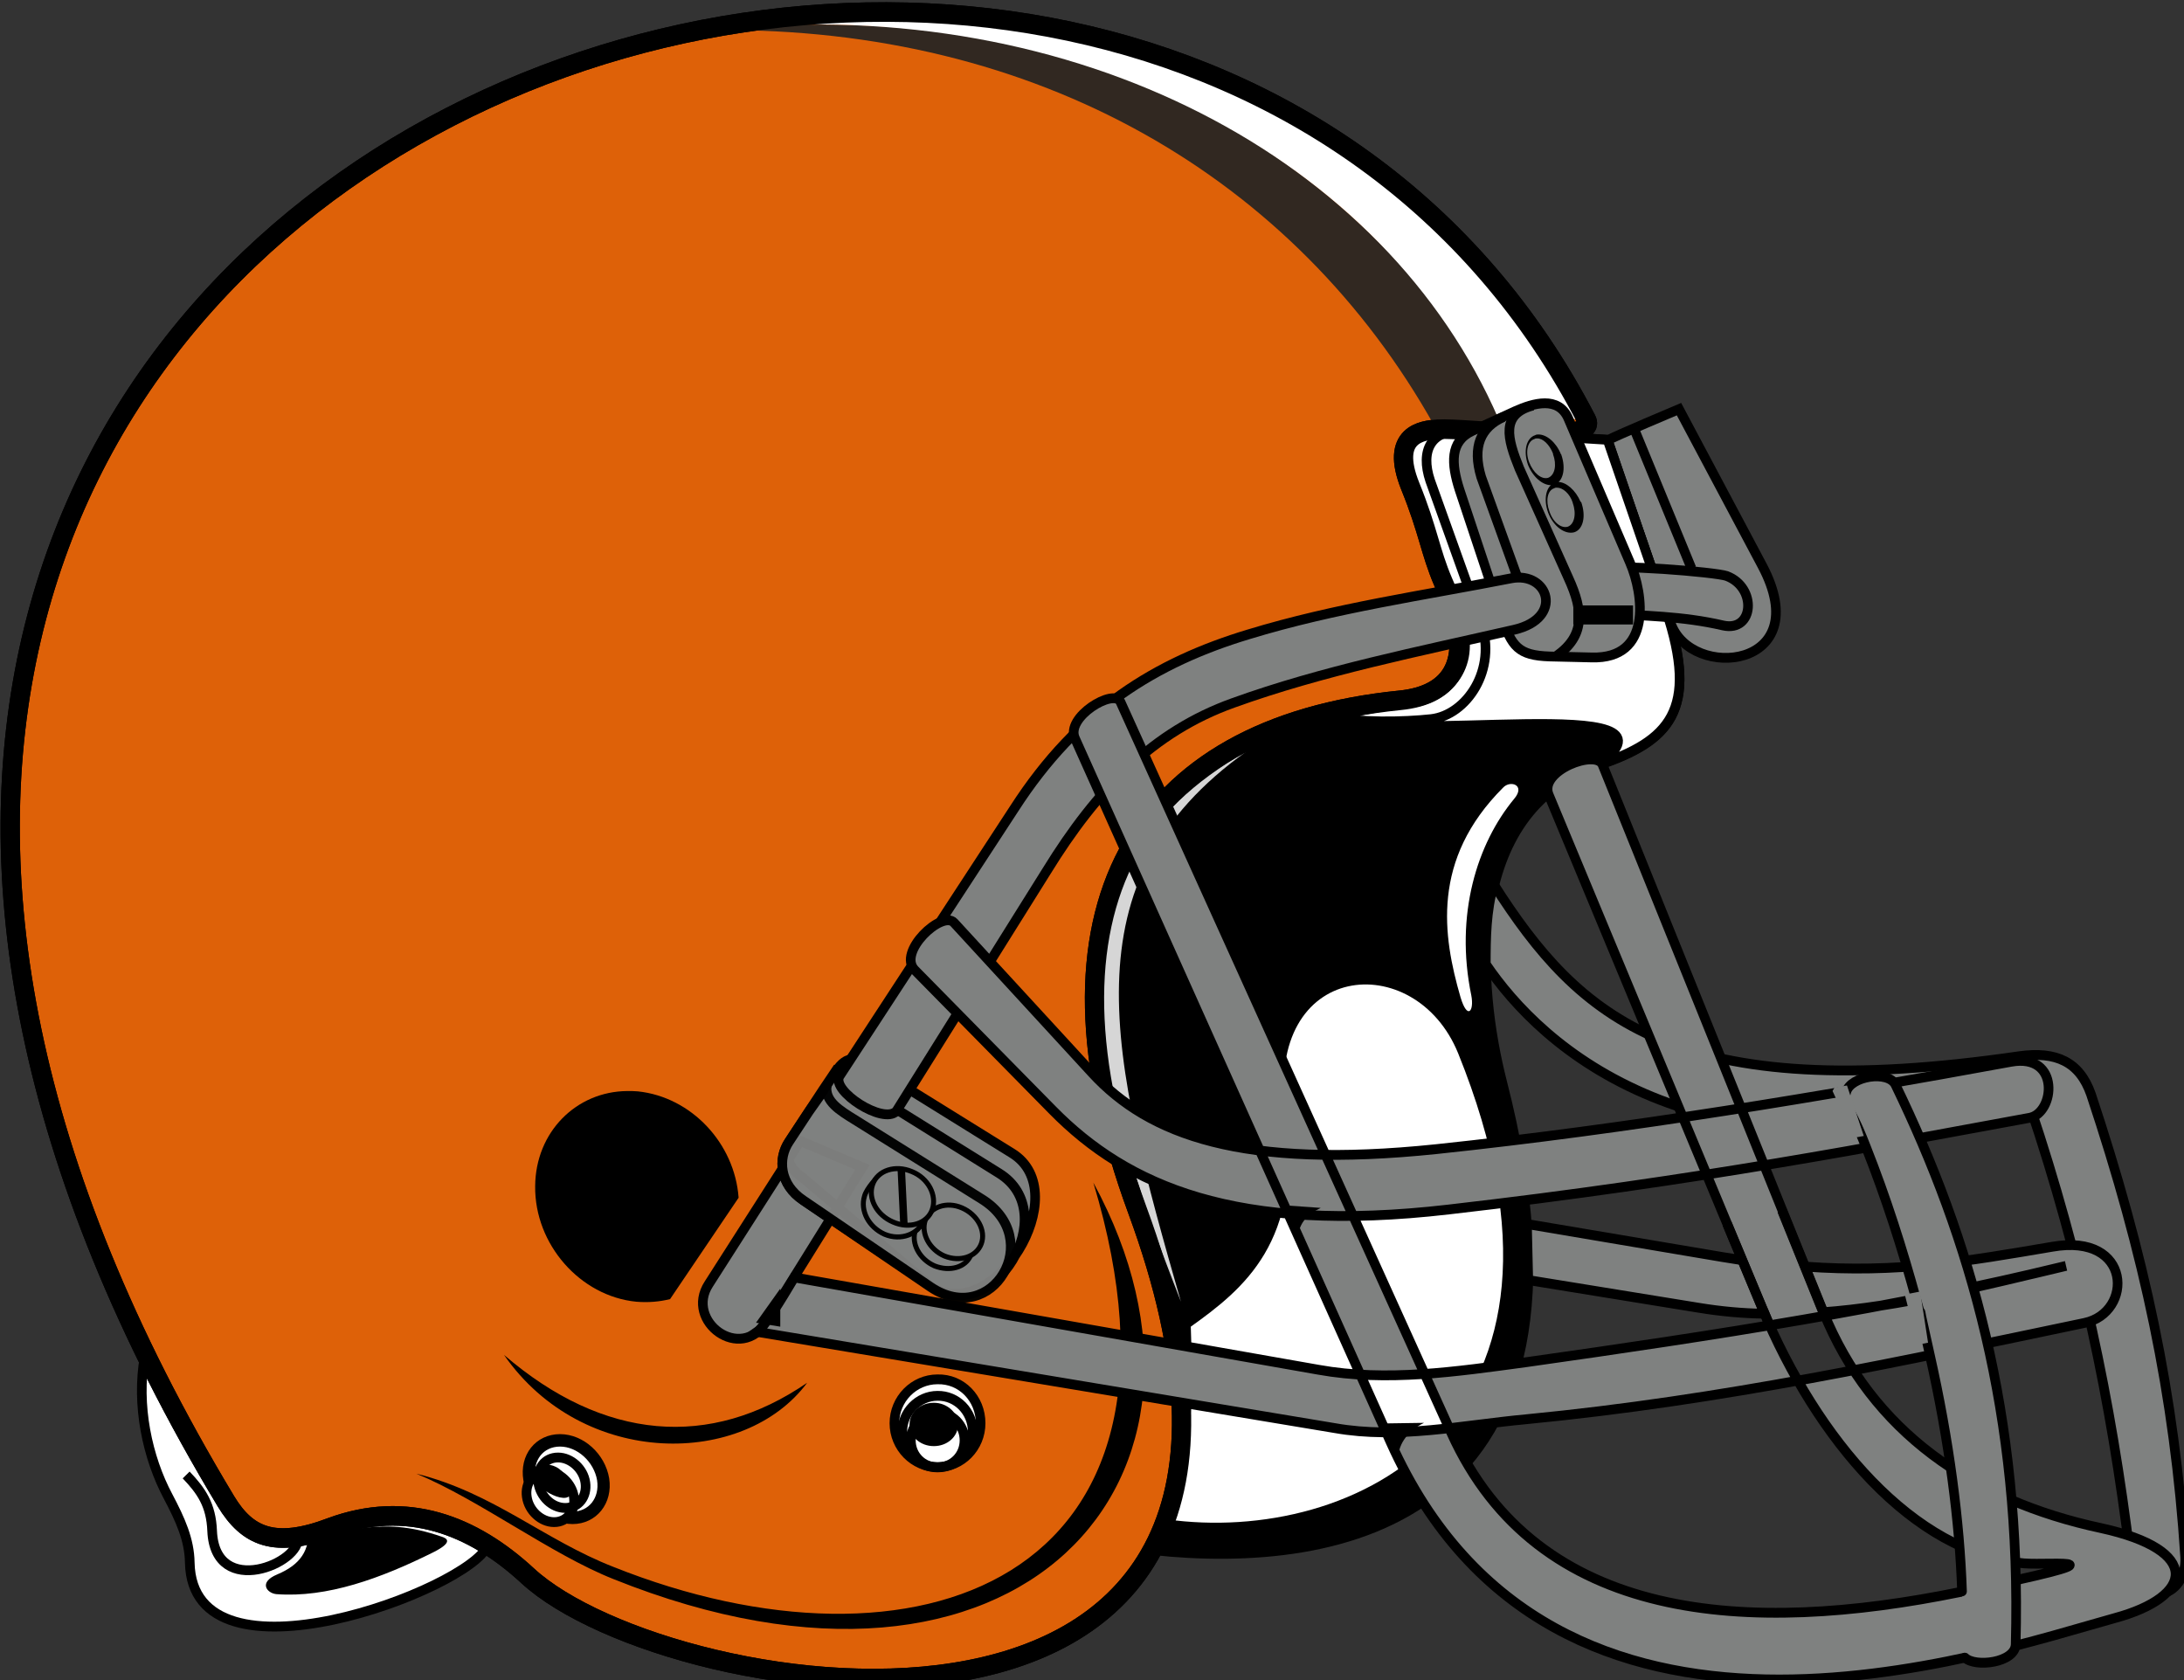 <?xml version="1.0" encoding="UTF-8"?>
<svg xmlns="http://www.w3.org/2000/svg" xmlns:xlink="http://www.w3.org/1999/xlink" width="26pt" height="20pt" viewBox="0 0 26 20" version="1.1">
<rect x="0" y="0" width="26" height="20" fill="#333333" stroke="none"/>
<defs>
<filter id="alpha" filterUnits="objectBoundingBox" x="0%" y="0%" width="100%" height="100%">
  <feColorMatrix type="matrix" in="SourceGraphic" values="0 0 0 0 1 0 0 0 0 1 0 0 0 0 1 0 0 0 1 0"/>
</filter>
<mask id="mask0">
  <g filter="url(#alpha)">
<rect x="0" y="0" width="26" height="20" style="fill:rgb(0%,0%,0%);fill-opacity:0.969;stroke:none;"/>
  </g>
</mask>
<clipPath id="clip1">
  <rect width="26" height="20"/>
</clipPath>
<g id="surface6" clip-path="url(#clip1)">
<path style="fill-rule:nonzero;fill:rgb(49.804%,50.588%,50.196%);fill-opacity:1;stroke-width:1.943;stroke-linecap:butt;stroke-linejoin:miter;stroke:rgb(0%,0%,0%);stroke-opacity:1;stroke-miterlimit:4;" d="M 197.479 325.873 C 192.698 322.732 192.299 317.628 194.624 314.226 L 198.608 308.272 L 202.194 303.299 C 201.928 306.309 204.784 308.01 207.905 309.908 L 233.471 325.611 C 246.487 333.528 235.596 351.325 223.178 343.081 Z M 197.479 325.873 " transform="matrix(0.059,0,0,0.06,-2.089,-5.264)"/>
</g>
</defs>
<g id="surface1">
<path style="fill-rule:nonzero;fill:rgb(100%,100%,100%);fill-opacity:1;stroke-width:1.943;stroke-linecap:butt;stroke-linejoin:miter;stroke:rgb(0%,0%,0%);stroke-opacity:1;stroke-miterlimit:4;" d="M 64.6 356.886 C 62.874 366.504 65.131 376.908 69.315 384.628 C 71.772 389.208 73.631 393.2 73.698 397.78 C 74.229 423.821 130.21 403.08 133.796 394.377 " transform="matrix(0.059,0,0,0.06,-2.089,-5.264)"/>
<path style="fill-rule:nonzero;fill:rgb(87.059%,38.039%,3.137%);fill-opacity:1;stroke-width:3.885;stroke-linecap:butt;stroke-linejoin:miter;stroke:rgb(0%,0%,0%);stroke-opacity:1;stroke-miterlimit:4;" d="M 355.526 171 C 358.315 176.3 331.487 172.505 325.51 172.898 C 322.522 173.094 315.682 173.814 319.999 184.283 C 323.585 192.985 323.983 197.172 326.573 203.126 C 333.811 219.091 328.1 225.7 317.874 226.681 C 264.284 231.981 242.702 268.491 264.881 327.77 C 310.104 448.291 170.518 426.373 141.897 400.397 C 130.807 390.321 117.526 385.217 102.186 390.779 C 90.831 395.032 85.319 392.611 81.003 385.61 C -83.486 117.086 264.616 -1.668 355.526 171 Z M 355.526 171 " transform="matrix(0.059,0,0,0.06,-2.089,-5.264)"/>
<path style=" stroke:none;fill-rule:nonzero;fill:rgb(19.216%,15.686%,12.941%);fill-opacity:1;" d="M 17.074 5.066 L 18.016 5.082 C 16.41 1.977 13.094 -0.113 8.516 0.359 C 12.348 0.32 15.418 2.109 17.074 5.066 Z M 17.074 5.066 "/>
<path style="fill-rule:nonzero;fill:rgb(49.804%,50.588%,50.196%);fill-opacity:1;stroke-width:1.943;stroke-linecap:butt;stroke-linejoin:miter;stroke:rgb(0%,0%,0%);stroke-opacity:1;stroke-miterlimit:4;" d="M 359.71 175.123 C 361.37 174.207 374.186 168.907 374.186 168.907 L 390.987 199.986 C 402.077 220.531 376.51 222.886 372.526 211.371 Z M 359.71 175.123 " transform="matrix(0.059,0,0,0.06,-2.089,-5.264)"/>
<path style="fill-rule:nonzero;fill:rgb(0%,0%,0%);fill-opacity:1;stroke-width:1.943;stroke-linecap:butt;stroke-linejoin:miter;stroke:rgb(0%,0%,0%);stroke-opacity:1;stroke-miterlimit:4;" d="M 268.069 395.293 C 305.323 399.219 361.37 390.124 338.526 302.514 C 333.612 283.67 330.424 248.927 357.917 239.571 C 372.128 234.794 378.37 228.906 371.53 208.819 L 359.776 174.992 L 326.706 172.898 C 320.131 172.505 317.807 176.824 319.932 182.778 L 330.092 210.913 C 333.479 220.269 326.971 226.419 319.932 227.205 C 255.385 234.533 247.682 277.913 265.28 327.116 C 274.909 354.007 277.897 376.123 268.069 395.293 Z M 268.069 395.293 " transform="matrix(0.059,0,0,0.06,-2.089,-5.264)"/>
<path style=" stroke:none;fill-rule:nonzero;fill:rgb(100%,100%,100%);fill-opacity:1;" d="M 17.84 4.988 L 18.777 4.988 C 17.336 1.918 13.383 -0.555 8.598 0.344 C 12.816 -0.062 16.488 1.875 17.84 4.988 Z M 17.84 4.988 "/>
<path style="fill-rule:nonzero;fill:rgb(100%,100%,100%);fill-opacity:1;stroke-width:1.943;stroke-linecap:butt;stroke-linejoin:miter;stroke:rgb(0%,0%,0%);stroke-opacity:1;stroke-miterlimit:4;" d="M 357.917 239.505 C 372.128 234.729 378.37 228.775 371.53 208.688 L 359.776 174.992 L 326.706 172.898 C 320.131 172.505 317.807 176.824 319.932 182.778 L 330.092 210.913 C 333.479 220.269 326.971 226.419 319.932 227.205 C 314.487 227.793 309.374 228.709 304.725 229.822 C 315.682 235.907 378.104 224.718 357.917 239.505 Z M 357.917 239.505 C 372.128 234.729 378.37 228.775 371.53 208.688 L 359.776 174.992 L 330.823 173.225 C 324.182 172.832 321.924 177.085 323.983 183.105 L 334.21 211.174 C 337.596 220.596 331.288 229.625 324.182 230.411 C 318.803 230.999 309.108 231.196 304.725 229.887 C 315.682 235.907 378.104 224.718 357.917 239.505 Z M 357.917 239.505 " transform="matrix(0.059,0,0,0.06,-2.089,-5.264)"/>
<path style=" stroke:none;fill-rule:nonzero;fill:rgb(83.922%,83.922%,83.922%);fill-opacity:1;" d="M 14.84 8.945 C 12.293 10.391 13.039 12.887 14.059 15.496 C 13.223 12.586 12.668 10.492 14.84 8.945 Z M 14.84 8.945 "/>
<path style="fill-rule:nonzero;fill:rgb(100%,100%,100%);fill-opacity:1;stroke-width:2.468;stroke-linecap:butt;stroke-linejoin:miter;stroke:rgb(0%,0%,0%);stroke-opacity:1;stroke-miterlimit:4;" d="M 157.104 381.226 C 157.768 385.479 154.979 388.881 150.928 388.881 C 146.811 388.881 142.893 385.414 142.229 381.226 C 141.499 376.908 144.288 373.505 148.405 373.505 C 152.522 373.505 156.374 376.973 157.104 381.226 Z M 157.104 381.226 " transform="matrix(0.059,0,0,0.06,-2.089,-5.264)"/>
<path style="fill-rule:nonzero;fill:rgb(49.804%,50.588%,50.196%);fill-opacity:1;stroke-width:1.943;stroke-linecap:butt;stroke-linejoin:miter;stroke:rgb(0%,0%,0%);stroke-opacity:1;stroke-miterlimit:4;" d="M 358.78 200.706 C 360.174 199.528 381.624 201.229 383.815 202.014 C 389.991 204.304 389.327 213.203 383.085 211.829 C 374.784 209.931 367.081 209.931 358.913 209.408 Z M 358.78 200.706 " transform="matrix(0.059,0,0,0.06,-2.089,-5.264)"/>
<path style=" stroke:none;fill-rule:nonzero;fill:rgb(100%,100%,100%);fill-opacity:1;" d="M 14.176 15.793 C 14.199 16.527 14.234 17.254 13.883 18.086 C 16.117 18.402 19.133 16.926 17.359 12.539 C 16.848 11.281 15.059 11.434 15.305 13.254 C 15.512 14.777 14.805 15.344 14.176 15.793 Z M 14.176 15.793 "/>
<path style=" stroke:none;fill-rule:nonzero;fill:rgb(0%,0%,0%);fill-opacity:1;" d="M 7.469 12.988 C 6.859 12.992 6.375 13.477 6.371 14.121 C 6.363 14.812 6.906 15.43 7.574 15.496 C 7.719 15.508 7.852 15.496 7.977 15.465 L 8.793 14.258 C 8.746 13.609 8.23 13.059 7.594 12.992 C 7.551 12.988 7.512 12.988 7.469 12.988 Z M 4.957 17.543 C 5.703 17.852 6.562 18.504 7.301 18.797 C 12.129 20.738 14.93 17.602 13.016 14.078 C 14.457 18.867 10.859 20.074 7.301 18.652 C 6.48 18.332 5.871 17.77 4.957 17.543 Z M 6 16.129 C 6.945 17.488 8.863 17.465 9.609 16.461 C 8.453 17.254 7.188 17.152 6 16.129 Z M 4.234 18.203 C 4.598 18.145 4.883 18.164 5.258 18.293 C 5.316 18.312 5.406 18.355 5.156 18.48 C 4.535 18.789 3.895 19.023 3.289 18.977 C 3.176 18.965 3.074 18.836 3.301 18.742 C 3.57 18.629 3.699 18.457 3.668 18.168 L 4.117 18.027 C 4.086 18.102 4.047 18.234 4.234 18.203 Z M 4.234 18.203 "/>
<path style="fill:none;stroke-width:1.943;stroke-linecap:butt;stroke-linejoin:miter;stroke:rgb(0%,0%,0%);stroke-opacity:1;stroke-miterlimit:4;" d="M 72.967 380.375 C 76.022 383.516 78.014 386.33 78.213 391.498 C 78.811 405.108 96.409 397.78 95.479 392.676 " transform="matrix(0.059,0,0,0.06,-2.089,-5.264)"/>
<path style=" stroke:none;fill-rule:nonzero;fill:rgb(100%,100%,100%);fill-opacity:1;" d="M 18.027 9.508 C 18.164 9.344 17.98 9.285 17.895 9.375 C 17.035 10.234 17.176 11.141 17.387 11.871 C 17.469 12.145 17.551 12.039 17.516 11.852 C 17.316 10.887 17.586 10.039 18.027 9.508 Z M 18.027 9.508 "/>
<path style="fill:none;stroke-width:3.885;stroke-linecap:butt;stroke-linejoin:miter;stroke:rgb(0%,0%,0%);stroke-opacity:1;stroke-miterlimit:4;" d="M 355.526 171 C 358.315 176.3 331.487 172.505 325.51 172.898 C 322.522 173.094 315.682 173.814 319.999 184.283 C 323.585 192.985 323.983 197.172 326.573 203.126 C 333.811 219.091 328.1 225.7 317.874 226.681 C 264.284 231.981 242.702 268.491 264.881 327.77 C 310.104 448.291 170.518 426.373 141.897 400.397 C 130.807 390.321 117.526 385.217 102.186 390.779 C 90.831 395.032 85.319 392.611 81.003 385.61 C -83.486 117.086 264.616 -1.668 355.526 171 Z M 355.526 171 " transform="matrix(0.059,0,0,0.06,-2.089,-5.264)"/>
<path style="fill-rule:nonzero;fill:rgb(49.804%,50.588%,50.196%);fill-opacity:1;stroke-width:1.943;stroke-linecap:butt;stroke-linejoin:miter;stroke:rgb(0%,0%,0%);stroke-opacity:1;stroke-miterlimit:4;" d="M 336.799 263.191 C 354.131 289.886 373.522 307.225 442.917 297.28 C 450.221 296.298 455.003 298.327 457.327 304.87 C 468.018 336.472 474.194 364.411 476.319 396.667 C 476.784 404.912 466.624 407.79 465.229 396.471 C 461.311 365.196 455.268 337.388 445.108 307.487 C 376.776 323.386 346.428 295.317 335.206 279.025 C 335.206 273.79 335.272 268.491 336.799 263.191 Z M 329.893 184.872 C 328.233 179.768 327.901 175.319 332.483 173.225 L 341.182 169.299 C 344.768 167.729 349.881 166.224 351.874 170.804 L 364.292 199.332 C 367.081 205.678 368.807 218.502 356.588 218.175 L 348.088 217.979 C 341.78 217.783 340.385 216.016 338.393 209.997 Z M 329.893 184.872 " transform="matrix(0.059,0,0,0.06,-2.089,-5.264)"/>
<path style="fill:none;stroke-width:1.943;stroke-linecap:butt;stroke-linejoin:miter;stroke:rgb(0%,0%,0%);stroke-opacity:1;stroke-miterlimit:4;" d="M 338.725 170.477 C 334.21 172.505 332.417 176.3 334.276 182.385 L 342.975 206.071 " transform="matrix(0.059,0,0,0.06,-2.089,-5.264)"/>
<path style="fill-rule:nonzero;fill:rgb(49.804%,50.588%,50.196%);fill-opacity:1;stroke-width:1.943;stroke-linecap:butt;stroke-linejoin:miter;stroke:rgb(0%,0%,0%);stroke-opacity:1;stroke-miterlimit:4;" d="M 197.413 321.423 C 193.893 319.199 193.628 315.927 195.686 312.721 L 204.12 300.224 C 206.311 297.018 208.303 297.411 211.69 299.504 L 239.581 316.516 C 252.596 324.368 235.729 351.128 223.178 342.884 Z M 196.881 314.095 L 209.432 319.33 L 190.108 349.885 C 184.928 358.195 173.506 349.885 178.421 342.492 Z M 197.479 325.873 C 192.698 322.732 192.299 317.628 194.624 314.226 L 201.397 304.084 C 203.588 300.878 201.928 303.299 203.987 300.29 L 236.991 320.507 C 250.006 328.424 235.729 351.194 223.311 343.015 Z M 197.479 325.873 " transform="matrix(0.059,0,0,0.06,-2.089,-5.264)"/>
<use xlink:href="#surface6" mask="url(#mask0)"/>
<path style="fill-rule:nonzero;fill:rgb(49.804%,50.588%,50.196%);fill-opacity:1;stroke-width:1.943;stroke-linecap:butt;stroke-linejoin:miter;stroke:rgb(0%,0%,0%);stroke-opacity:1;stroke-miterlimit:4;" d="M 216.272 308.207 C 213.616 310.889 203.124 304.215 204.784 301.271 L 240.112 248.077 C 252.928 228.513 268.799 219.091 287.327 213.595 C 304.991 208.295 322.721 205.874 340.319 202.472 C 347.889 201.033 351.077 210.389 340.917 212.679 C 321.725 216.998 302.268 220.792 284.206 227.205 C 268.069 232.897 256.78 244.282 246.62 260.508 Z M 216.272 308.207 " transform="matrix(0.059,0,0,0.06,-2.089,-5.264)"/>
<path style="fill-rule:nonzero;fill:rgb(49.804%,50.588%,50.196%);fill-opacity:1;stroke-width:1;stroke-linecap:butt;stroke-linejoin:miter;stroke:rgb(0%,0%,0%);stroke-opacity:1;stroke-miterlimit:4;" d="M 231.28 336.799 C 230.217 339.22 227.03 340.071 223.975 338.893 C 220.921 337.584 219.194 334.378 220.124 331.827 C 220.522 330.78 221.319 329.929 222.182 329.406 " transform="matrix(0.059,0,0,0.06,-2.089,-5.264)"/>
<path style="fill-rule:nonzero;fill:rgb(49.804%,50.588%,50.196%);fill-opacity:1;stroke-width:1;stroke-linecap:butt;stroke-linejoin:miter;stroke:rgb(0%,0%,0%);stroke-opacity:1;stroke-miterlimit:4;" d="M 233.405 334.509 C 232.409 337.126 229.088 338.173 225.967 336.93 C 222.913 335.622 221.186 332.415 222.116 329.798 C 223.112 327.181 226.432 326.069 229.487 327.377 C 232.608 328.686 234.401 331.892 233.405 334.509 Z M 221.784 329.798 C 220.788 332.612 217.202 333.986 213.881 332.612 C 210.628 331.172 208.967 327.901 209.831 325.087 C 210.229 323.517 212.62 321.031 212.819 321.031 " transform="matrix(0.059,0,0,0.06,-2.089,-5.264)"/>
<path style="fill-rule:nonzero;fill:rgb(49.804%,50.588%,50.196%);fill-opacity:1;stroke-width:1;stroke-linecap:butt;stroke-linejoin:miter;stroke:rgb(0%,0%,0%);stroke-opacity:1;stroke-miterlimit:4;" d="M 223.51 327.705 C 222.514 330.518 218.928 331.63 215.608 330.191 C 212.288 328.817 210.495 325.48 211.491 322.732 C 212.487 319.918 216.073 318.806 219.393 320.18 C 222.713 321.489 224.506 324.891 223.51 327.705 Z M 223.51 327.705 " transform="matrix(0.059,0,0,0.06,-2.089,-5.264)"/>
<path style="fill-rule:nonzero;fill:rgb(49.804%,50.588%,50.196%);fill-opacity:1;stroke-width:1.5;stroke-linecap:butt;stroke-linejoin:miter;stroke:rgb(0%,0%,0%);stroke-opacity:1;stroke-miterlimit:4;" d="M 217.268 319.788 L 217.799 330.714 " transform="matrix(0.059,0,0,0.06,-2.089,-5.264)"/>
<path style="fill-rule:nonzero;fill:rgb(49.804%,50.588%,50.196%);fill-opacity:1;stroke-width:1.943;stroke-linecap:butt;stroke-linejoin:miter;stroke:rgb(0%,0%,0%);stroke-opacity:1;stroke-miterlimit:4;" d="M 252.331 234.271 L 316.014 373.898 C 348.819 445.805 436.276 415.773 462.108 408.772 C 478.112 404.519 479.772 395.293 459.319 390.91 C 433.487 385.479 413.1 371.804 403.272 347.922 L 358.78 239.505 C 357.518 236.299 345.897 240.618 347.889 245.394 L 390.987 347.268 C 402.01 373.309 421.401 395.882 443.78 397.911 C 449.424 398.369 467.022 396.275 430.897 403.603 C 388.331 412.174 345.631 409.884 328.233 372 L 261.495 227.008 C 260.233 224.195 250.272 230.018 252.331 234.271 Z M 219.991 280.203 L 247.815 308.01 C 262.823 322.994 284.671 332.612 327.702 327.705 C 378.171 322.012 414.428 315.011 444.909 309.515 C 450.022 308.599 451.217 296.625 441.19 298.392 C 402.674 305.328 364.225 311.674 325.178 315.731 C 286.131 319.722 267.272 312.917 255.784 300.617 L 227.893 270.781 C 225.503 268.294 216.405 276.604 219.991 280.203 Z M 399.487 339.024 C 418.413 340.398 432.225 337.977 449.491 335.098 C 465.694 332.285 465.893 348.184 455.999 350.212 C 419.077 357.802 383.284 365.523 343.374 369.318 C 330.424 370.496 317.608 373.309 304.792 371.084 L 188.182 351.979 C 189.71 350.932 192.831 345.894 195.686 341.183 L 301.471 359.503 C 315.217 361.924 329.096 359.896 343.374 357.998 C 381.491 352.699 417.682 347.203 452.28 338.893 C 435.081 342.884 418.878 347.006 402.874 348.119 M 391.385 348.38 C 387.003 348.315 382.62 347.922 378.171 347.203 L 343.772 341.707 L 343.506 330.583 L 382.885 337.126 L 387.069 337.781 " transform="matrix(0.059,0,0,0.06,-2.089,-5.264)"/>
<path style="fill-rule:nonzero;fill:rgb(49.804%,50.588%,50.196%);fill-opacity:1;stroke-width:1.943;stroke-linecap:round;stroke-linejoin:miter;stroke:rgb(0%,0%,0%);stroke-opacity:1;stroke-miterlimit:4;" d="M 431.893 416.623 C 433.885 418.586 441.987 417.67 442.12 414.006 C 443.381 368.271 432.823 333.332 417.881 302.972 C 416.421 300.028 408.784 301.206 407.921 304.412 C 406.991 307.618 407.921 305.131 411.905 315.273 C 416.022 325.48 419.276 335.622 421.999 345.371 C 424.721 355.185 420.87 339.416 424.788 356.494 C 428.706 373.571 430.831 389.732 431.296 403.472 " transform="matrix(0.059,0,0,0.06,-2.089,-5.264)"/>
<path style=" stroke:none;fill-rule:nonzero;fill:rgb(0%,0%,0%);fill-opacity:1;" d="M 18.73 7.207 L 19.441 7.207 L 19.441 7.434 L 18.73 7.434 Z M 18.316 5.172 C 18.305 5.172 18.289 5.172 18.277 5.18 C 18.168 5.215 18.133 5.371 18.191 5.535 C 18.258 5.699 18.395 5.801 18.504 5.77 C 18.609 5.734 18.645 5.578 18.586 5.41 L 18.582 5.406 C 18.523 5.262 18.41 5.172 18.316 5.172 Z M 18.301 5.219 C 18.371 5.219 18.445 5.293 18.488 5.398 L 18.488 5.406 C 18.535 5.531 18.512 5.656 18.43 5.688 C 18.352 5.711 18.254 5.633 18.203 5.5 C 18.156 5.375 18.188 5.25 18.266 5.227 C 18.277 5.219 18.289 5.219 18.301 5.219 Z M 18.551 5.738 C 18.539 5.738 18.523 5.738 18.512 5.746 C 18.406 5.781 18.371 5.938 18.43 6.102 C 18.492 6.266 18.629 6.367 18.742 6.336 C 18.848 6.301 18.883 6.145 18.824 5.977 L 18.816 5.973 C 18.758 5.836 18.645 5.738 18.551 5.738 Z M 18.535 5.805 C 18.605 5.805 18.688 5.875 18.723 5.984 L 18.723 5.988 C 18.77 6.117 18.742 6.242 18.664 6.27 C 18.586 6.293 18.488 6.219 18.445 6.086 C 18.398 5.961 18.422 5.836 18.504 5.812 C 18.512 5.805 18.523 5.805 18.535 5.805 Z M 18.535 5.805 "/>
<path style="fill:none;stroke-width:1.943;stroke-linecap:butt;stroke-linejoin:miter;stroke:rgb(0%,0%,0%);stroke-opacity:1;stroke-miterlimit:4;" d="M 365.088 172.702 L 376.71 200.509 " transform="matrix(0.059,0,0,0.06,-2.089,-5.264)"/>
<path style="fill-rule:nonzero;fill:rgb(100%,100%,100%);fill-opacity:1;stroke-width:1.943;stroke-linecap:butt;stroke-linejoin:miter;stroke:rgb(0%,0%,0%);stroke-opacity:1;stroke-miterlimit:4;" d="M 153.518 381.88 C 153.917 384.628 152.19 386.918 149.467 386.918 C 146.811 386.918 144.421 384.694 144.022 381.88 C 143.624 379.198 145.284 376.908 148.006 376.908 C 150.596 376.908 153.12 379.132 153.518 381.88 Z M 151.194 384.694 C 151.592 387.376 149.932 389.732 147.21 389.732 C 144.62 389.732 142.096 387.507 141.698 384.694 C 141.299 382.011 143.026 379.721 145.682 379.721 C 148.272 379.721 150.796 382.011 151.194 384.694 Z M 233.272 370.103 C 233.272 374.879 229.421 378.805 224.573 378.805 C 219.792 378.805 215.874 374.879 215.874 370.103 C 215.874 365.327 219.792 361.401 224.573 361.401 C 229.421 361.27 233.272 365.196 233.272 370.103 Z M 233.272 370.103 " transform="matrix(0.059,0,0,0.06,-2.089,-5.264)"/>
<path style="fill:none;stroke-width:1.943;stroke-linecap:butt;stroke-linejoin:miter;stroke:rgb(0%,0%,0%);stroke-opacity:1;stroke-miterlimit:4;" d="M 231.678 371.804 C 231.678 375.73 228.491 378.871 224.573 378.871 C 220.721 378.871 217.467 375.73 217.467 371.804 C 217.467 367.878 220.721 364.672 224.573 364.672 C 228.491 364.607 231.678 367.813 231.678 371.804 Z M 230.018 373.505 C 230.018 376.515 227.628 378.871 224.573 378.871 C 221.585 378.871 219.194 376.515 219.194 373.505 C 219.194 370.496 221.585 368.075 224.573 368.075 C 227.628 368.075 230.018 370.496 230.018 373.505 Z M 344.702 168.187 C 338.194 169.888 339.522 174.73 341.979 180.684 L 351.874 202.407 C 354.995 209.081 355.194 213.922 349.417 217.914 " transform="matrix(0.059,0,0,0.06,-2.089,-5.264)"/>
<path style="fill-rule:nonzero;fill:rgb(100%,0%,100%);fill-opacity:1;stroke-width:1.943;stroke-linecap:butt;stroke-linejoin:miter;stroke:rgb(0%,0%,0%);stroke-opacity:1;stroke-miterlimit:4;" d="M 403.206 347.922 L 394.971 327.901 M 383.881 330.518 L 390.987 347.268 C 391.518 348.38 391.917 349.493 392.381 350.474 " transform="matrix(0.059,0,0,0.06,-2.089,-5.264)"/>
<path style=" stroke:none;fill-rule:nonzero;fill:rgb(49.804%,50.588%,50.196%);fill-opacity:1;" d="M 22.676 15.41 L 22.859 15.375 L 22.953 15.984 L 22.828 16.008 Z M 21.84 12.945 L 21.988 12.922 L 22.188 13.523 L 22.074 13.543 L 21.816 12.988 Z M 21.84 12.945 "/>
<path style=" stroke:none;fill-rule:nonzero;fill:rgb(0%,0%,0%);fill-opacity:1;" d="M 11.406 16.957 C 11.406 17.102 11.277 17.215 11.117 17.215 C 10.957 17.215 10.828 17.102 10.828 16.957 C 10.828 16.812 10.957 16.699 11.117 16.699 C 11.277 16.699 11.406 16.82 11.406 16.957 Z M 6.363 17.465 C 6.242 17.66 6.699 17.914 6.781 17.805 C 6.805 17.586 6.641 17.352 6.363 17.465 Z M 9.289 15.34 L 9.289 15.793 L 9 15.746 Z M 15.723 14.379 C 15.559 14.457 15.445 14.574 15.453 14.773 L 15.281 14.348 Z M 16.953 16.938 C 16.789 17.016 16.641 17.172 16.645 17.371 L 16.477 16.945 Z M 16.953 16.938 "/>
</g>
</svg>
